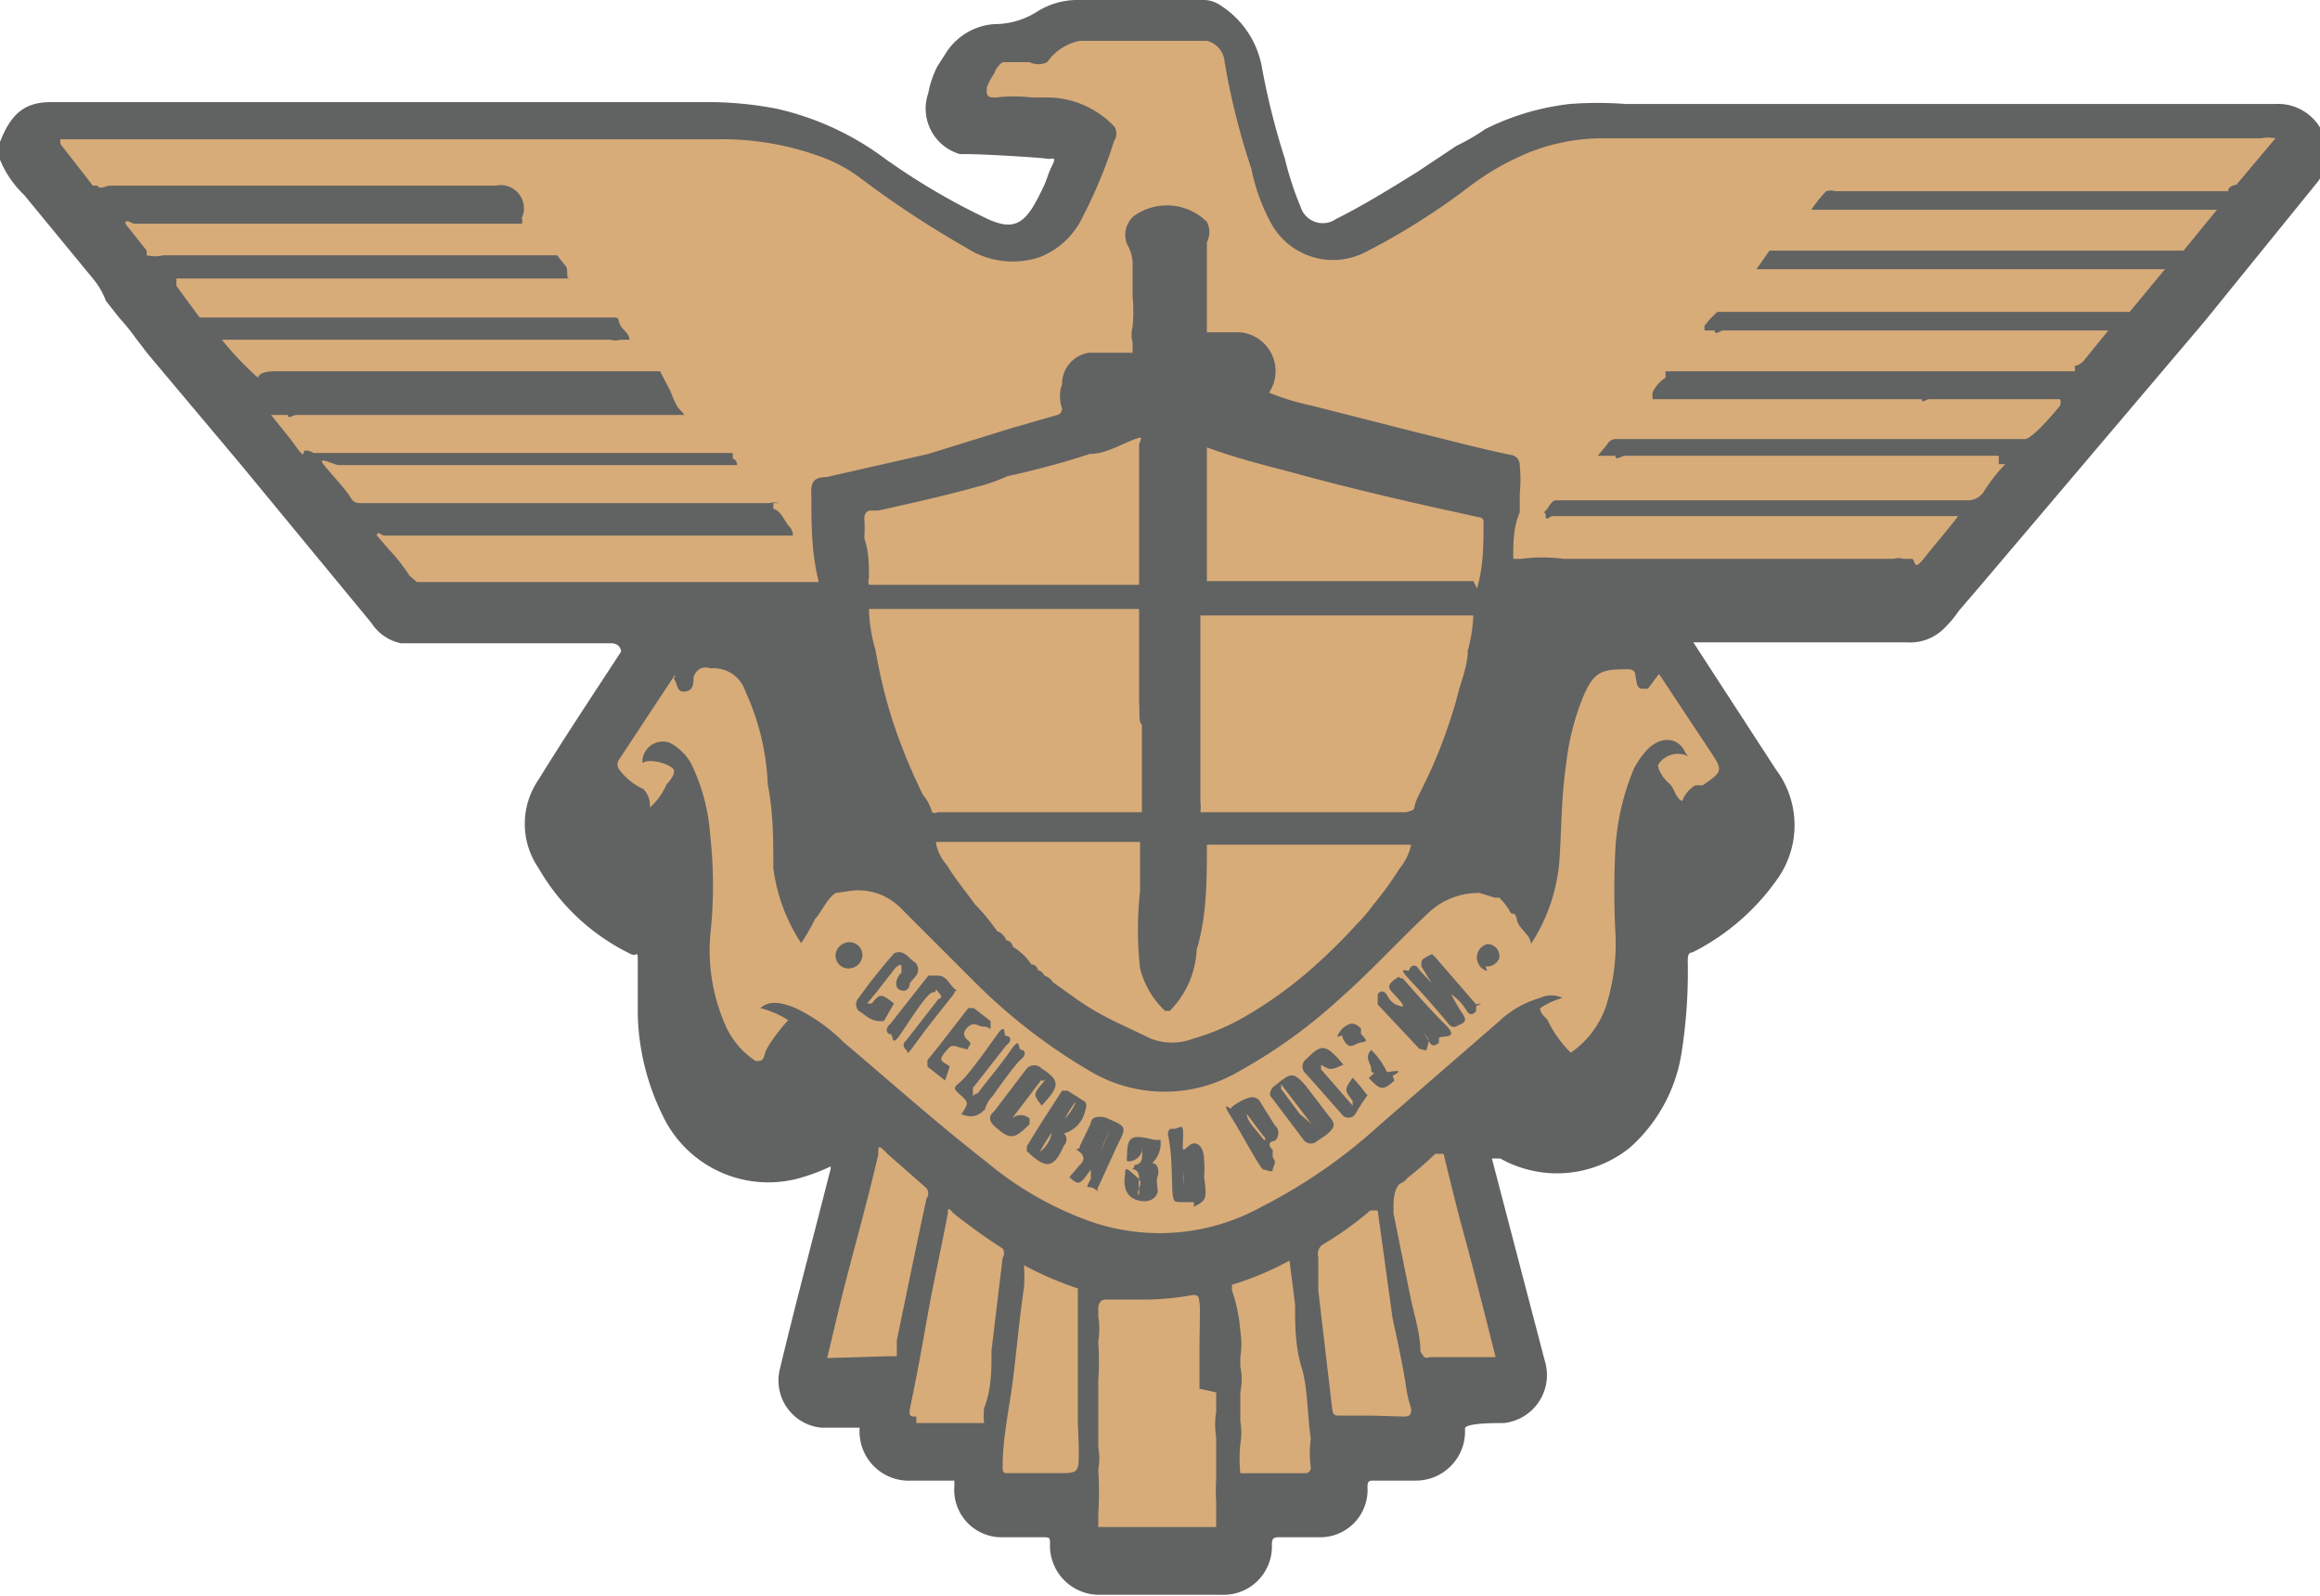 <svg xmlns="http://www.w3.org/2000/svg" viewBox="0 0 24.99 17.19"><defs><style>.cls-1{fill:#616262;}.cls-2{fill:#d7ac79;}</style></defs><title>delivery-methods-icon-3</title><g id="Слой_2" data-name="Слой 2"><g id="Layer_1" data-name="Layer 1"><path class="cls-1" d="M21.1,6.58a1.15,1.15,0,0,1-.14.17.52.52,0,0,1-.42.17h-2.3l.24.37.65,1a1,1,0,0,1,0,1.2,2.47,2.47,0,0,1-.9.77c-.05,0-.05.05-.05.1a5.65,5.65,0,0,1-.07,1,1.72,1.72,0,0,1-.55,1,1.25,1.25,0,0,1-1.4.12l-.09,0,.12.46.45,1.72a.52.52,0,0,1-.44.67c-.11,0-.42,0-.42.06a.53.53,0,0,1-.54.56H14.8c-.05,0-.07,0-.07.07a.51.51,0,0,1-.53.54h-.41c-.06,0-.09,0-.09.08a.52.52,0,0,1-.54.54H11.85a.53.53,0,0,1-.54-.55c0-.06,0-.07-.07-.07h-.43a.51.51,0,0,1-.53-.55s0-.06,0-.06H9.82a.53.53,0,0,1-.56-.57v0H8.85a.51.51,0,0,1-.45-.63c.17-.71.36-1.42.54-2.13a.11.11,0,0,0,0-.08H9a2.14,2.14,0,0,1-.42.16A1.26,1.26,0,0,1,7.13,12a2.59,2.59,0,0,1-.26-1.06c0-.18,0-.37,0-.55s0-.08-.07-.11a2.3,2.3,0,0,1-1-.93.84.84,0,0,1,0-.95c.29-.47.59-.92.89-1.38,0,0,0-.1-.13-.09H4.32A.5.5,0,0,1,4,6.71L2.59,5l-1-1.19,0,0-.13-.17a2.17,2.17,0,0,0-.17-.21l-.15-.19A.81.81,0,0,0,1,3L.26,2.1A1.09,1.09,0,0,1,0,1.72a.6.6,0,0,1,0-.19c.12-.31.27-.43.55-.43H7.68a3.92,3.92,0,0,1,.68.07,3.07,3.07,0,0,1,1.16.53,7.22,7.22,0,0,0,1.1.65c.27.13.4.08.54-.18s.11-.26.17-.38,0-.07-.05-.08-.65-.05-.89-.05h-.05A.51.51,0,0,1,10,1,1,1,0,0,1,10.1.71l.09-.14a.67.67,0,0,1,.52-.31.86.86,0,0,0,.47-.14.82.82,0,0,1,.4-.12h1.36a.33.33,0,0,1,.21.06,1,1,0,0,1,.44.65,7.81,7.81,0,0,0,.25,1,3.5,3.5,0,0,0,.17.52.25.25,0,0,0,.38.13c.3-.15.59-.33.88-.51l.42-.28A2.3,2.3,0,0,0,16,1.39a2.72,2.72,0,0,1,.91-.27,4,4,0,0,1,.6,0h7a.53.53,0,0,1,.55.44.51.51,0,0,1-.12.43l-1.2,1.48L21.34,6.3l0,0ZM16.05,5.27h0Z"/><path class="cls-2" d="M8.5,5.67c-.06-.07-.08-.16-.17-.19V5.42s0,0,.06,0a.17.17,0,0,0-.1,0H4s-.08,0-.09,0v0l0,0c-.07,0-.1,0-.14-.07s-.19-.23-.28-.34.11,0,.16,0,.05,0,.08,0h4s.09,0,.11,0,.07,0,.1,0,0,0,0,0h0s0-.06-.05-.07,0,0,0,0h0a.1.1,0,0,0,0-.06s-.07,0-.1,0H3.38s-.11-.06-.11,0-.1-.1-.15-.16l-.2-.25H3.1c0,.05.06,0,.09,0H7.13s.2,0,.23,0-.05-.06-.07-.1a1.44,1.44,0,0,1-.07-.16L7.11,4H2.94s-.15,0-.16.07a3.26,3.26,0,0,1-.39-.41s0,0,0,0,.06,0,.09,0H6.58a.17.17,0,0,0,.1,0h.1c0-.07-.07-.1-.1-.16s0-.08-.08-.08H2.28s-.08,0-.13,0L1.9,3.08V3S2,3,2,3H2s0,0,.07,0H3.58L5.51,3h.63s.06,0,0,0,0-.1-.06-.15L6,2.75H1.76a.38.38,0,0,1-.18,0l0-.05-.23-.29c0-.06.07,0,.1,0H5.55s.06,0,.07,0a.07.07,0,0,0,0-.06A.25.25,0,0,0,5.34,2H1.19c-.06,0-.11.05-.14,0H1L.65,1.55s0-.05,0-.05H7.73a3.11,3.11,0,0,1,1.17.21,1.68,1.68,0,0,1,.37.21,10.66,10.66,0,0,0,1.14.75.92.92,0,0,0,.79.1.86.86,0,0,0,.47-.45,5,5,0,0,0,.33-.8.14.14,0,0,0,0-.16,1,1,0,0,0-.74-.31c-.05,0-.1,0-.15,0a1.6,1.6,0,0,0-.38,0c-.08,0-.11,0-.1-.11a.71.71,0,0,1,.08-.15A.24.24,0,0,1,10.8.67h.29a.22.22,0,0,0,.19,0,.56.56,0,0,1,.35-.23H13a.25.25,0,0,1,.19.22,7.57,7.57,0,0,0,.29,1.16,2.05,2.05,0,0,0,.22.6.76.76,0,0,0,1,.3A7.37,7.37,0,0,0,15.84,2a2.86,2.86,0,0,1,.66-.37,2.19,2.19,0,0,1,.71-.14h7.14a.42.42,0,0,1,.16,0l-.42.5S24,2,24,2.06h0s-.05,0-.08,0H19.77a.17.17,0,0,0-.1,0v0a1.56,1.56,0,0,0-.16.2h4.37l-.36.44H19.17s-.08,0-.11,0l-.14.2h4.4l-.38.46H18.57s-.05,0-.07,0v0a1,1,0,0,0-.14.15s0,.05,0,.05h.11c0,.06.06,0,.09,0h3.94s.08,0,.1,0h.11v0l0,0-.26.32s-.05.06-.1.06h0V4s0,0,0,0H17.94s0,0,0,0v.07h0a.36.36,0,0,0-.14.16s0,0,0,.07H20.7c0,.05.05,0,.08,0H22s.09,0,.12,0h.07a.09.09,0,0,1,0,.07s-.29.36-.38.36H17.42a.11.11,0,0,0-.11.06l-.1.12s-.05,0-.05,0,0,0,.05,0h.19v0c0,.06.07,0,.1,0h3.95s.07,0,.08,0V5s0,0,.07,0a1.83,1.83,0,0,0-.24.31.21.21,0,0,1-.18.08H16.82s-.06,0-.06,0h0c-.05,0-.07.07-.11.11s0,0,0,.06.05,0,.07,0,.06,0,.09,0H21s.08,0,.09,0-.25.31-.37.46-.08,0-.13,0h-.09a.17.17,0,0,0-.1,0H16.84a1.7,1.7,0,0,0-.45,0H16.3c0-.17,0-.34.07-.5v-.2a1.62,1.62,0,0,0,0-.31.11.11,0,0,0-.1-.11c-.34-.07-.67-.16-1-.24l-1.14-.29a2.69,2.69,0,0,1-.46-.14.42.42,0,0,0-.31-.65s-.05,0-.08,0H13V3.08c0-.11,0-.22,0-.33s0-.07,0-.09,0,0,0-.05a.24.24,0,0,0,0-.22,0,0,0,0,0,0,0,.61.61,0,0,0-.79-.06.27.27,0,0,0-.07.3.43.43,0,0,1,.06.24V2.9h0l0,0c0,.1,0,.19,0,.29a1.82,1.82,0,0,1,0,.33.33.33,0,0,0,0,.17V3.8h-.4s-.06,0-.07,0h0a.34.34,0,0,0-.29.34.39.39,0,0,0,0,.26s0,.06-.05.07l-.52.15L10,4.89,8.9,5.14c-.14,0-.17.06-.16.2,0,.31,0,.62.08.93-.05,0-.1,0-.15,0s-.06,0-.09,0h-4s-.06,0-.09,0L4.41,6.2h0a1.93,1.93,0,0,0-.22-.28l-.13-.15c0-.06.05,0,.08,0,1.43,0,2.86,0,4.29,0,0,0,.07,0,.1,0S8.52,5.68,8.5,5.67Z"/><path class="cls-2" d="M13.1,15v.21a.82.82,0,0,0,0,.27s0,.1,0,.14v.31a2.25,2.25,0,0,0,0,.26s0,.08,0,.12v.14H11.83v-.14a3.85,3.85,0,0,0,0-.48.65.65,0,0,0,0-.24s0-.08,0-.11,0,0,0-.06v-.55a3,3,0,0,0,0-.42.82.82,0,0,0,0-.27l0,0s0-.06,0-.08,0-.11.1-.1h.41a2.94,2.94,0,0,0,.51-.05c.08,0,.06.05.07.08s0,.35,0,.52v.3s0,.08,0,.11Z"/><path class="cls-2" d="M11.62,15.63c0,.24,0,.24-.24.24h-.51c-.06,0-.07,0-.07-.07,0-.31.07-.62.11-.93s.07-.67.12-1a2,2,0,0,0,0-.24s0-.05,0,0a3.76,3.76,0,0,0,.58.25s0,0,0,.06c0,.3,0,.6,0,.89,0,.11,0,.22,0,.34s0,0,0,.08,0,0,0,.06S11.62,15.51,11.62,15.63Zm-.08.2v0H11v0Z"/><path class="cls-2" d="M13.27,13.9s0-.05,0-.06a3.27,3.27,0,0,0,.62-.26l.06.47c0,.22,0,.45.07.68s.06.51.1.77a1.09,1.09,0,0,0,0,.31s0,.06-.06.06h-.7s0,0,0,0a1.56,1.56,0,0,1,0-.31.71.71,0,0,0,0-.25V15a.67.67,0,0,0,0-.28s0-.07,0-.1a.86.86,0,0,0,0-.28A1.7,1.7,0,0,0,13.27,13.9Zm.22,1.91v0H14v0Z"/><path class="cls-2" d="M14.78,15.25h-.34c-.06,0-.08,0-.09-.07L14.2,13.9c0-.12,0-.24,0-.36a.12.12,0,0,1,.06-.14,3.52,3.52,0,0,0,.5-.36s.06,0,.08,0L15,14.2c.05.23.1.46.14.7a1.31,1.31,0,0,0,.06.27c0,.06,0,.09-.08.09Z"/><path class="cls-2" d="M9.87,15.26c-.06,0-.08,0-.07-.08.07-.33.13-.66.19-1s.15-.74.22-1.11c0-.05,0-.07.06,0a6.42,6.42,0,0,0,.53.38.09.09,0,0,1,0,.1l-.12,1c0,.21,0,.42-.08.62a.86.86,0,0,0,0,.16H9.87Z"/><path class="cls-2" d="M15.3,14.56c0-.2-.07-.4-.11-.6s-.12-.59-.18-.89c0,0,0-.07,0-.09s0-.17.07-.23h0a.16.16,0,0,0,.08-.06,3.73,3.73,0,0,0,.3-.26c.05,0,.07,0,.09,0,.07.29.14.58.22.87s.23.88.34,1.32h-.71a.07.07,0,0,1-.06,0Z"/><path class="cls-2" d="M8.91,14.63,9.06,14c.13-.52.27-1,.4-1.56,0-.11,0-.11.11,0l.41.36a.09.09,0,0,1,0,.11c-.11.51-.21,1-.32,1.53v.09l0,0s0,0,0,.08h0s-.06,0-.09,0Z"/><path class="cls-2" d="M15.87,6.63a1.67,1.67,0,0,1-.06.38c0,.16-.07.32-.11.48s-.12.4-.2.6-.14.32-.22.48,0,.14-.13.18H12.93a.5.5,0,0,0,0-.12v-2h2.92Z"/><path class="cls-2" d="M13,9.1h2.2a.58.58,0,0,1-.12.25,3.69,3.69,0,0,1-.29.4,1.63,1.63,0,0,1-.17.2,6.23,6.23,0,0,1-.52.51,4.54,4.54,0,0,1-.67.48,2.48,2.48,0,0,1-.58.25.63.63,0,0,1-.45,0L12,11a3,3,0,0,1-.45-.27l-.21-.15a.16.16,0,0,0-.09-.07h0a.11.11,0,0,0-.07-.06h0a.07.07,0,0,0-.07-.06h0a.61.61,0,0,0-.2-.19h0a.08.08,0,0,0-.07-.07h0a.17.17,0,0,0-.1-.1,2.17,2.17,0,0,0-.24-.29c-.1-.14-.21-.27-.3-.42a.49.49,0,0,1-.12-.25h2.2c0,.18,0,.35,0,.53a3.82,3.82,0,0,0,0,.83.94.94,0,0,0,.27.46s0,0,.05,0a1,1,0,0,0,.29-.66C13,9.87,13,9.48,13,9.1Z"/><path class="cls-2" d="M10.85,5.13a9,9,0,0,0,.89-.24c.16,0,.31-.09.46-.15s.07,0,.07.06,0,.29,0,.43V6.3H9.36a.1.1,0,0,1,0-.07c0-.14,0-.29-.05-.43a1.7,1.7,0,0,0,0-.22s0-.08.07-.08l.08,0c.36-.08.72-.16,1.08-.26A1.89,1.89,0,0,0,10.85,5.13Z"/><path class="cls-2" d="M15.87,6.26H13V5.9c0-.31,0-.63,0-1V4.82h0v0s0,0,0,0c.3.11.61.19.92.27.65.18,1.31.33,2,.48,0,0,.07,0,.06.06,0,.24,0,.47-.07.71Z"/><path class="cls-2" d="M12.3,7.81v.88s0,0,0,.06h-2.2a.06.06,0,0,1-.06,0,.5.5,0,0,0-.1-.19,6.25,6.25,0,0,1-.33-.81A5.63,5.63,0,0,1,9.43,7a1.68,1.68,0,0,1-.07-.44h2.91c0,.35,0,.69,0,1C12.28,7.7,12.26,7.76,12.3,7.81Z"/><path class="cls-2" d="M11.59,11.87a.57.57,0,0,1-.12.18h0a0,0,0,0,1,0,0,1.4,1.4,0,0,1,.1-.16s0,0,0,0A0,0,0,0,1,11.59,11.87Z"/><path class="cls-2" d="M14.2,12.17v0s0,0,0,0L14,12l-.2-.27s0,0,0-.05,0,0,0,0l.32.42Z"/><path class="cls-2" d="M13.61,12.24h0L13.43,12s0,0,0,0h0c0,.08.1.17.16.25S13.63,12.24,13.61,12.24Z"/><path class="cls-2" d="M18.42,8.09l-.55-.83-.12.16s0,0-.06,0-.06-.07-.07-.12,0-.07-.06-.09h0c-.28,0-.38,0-.5.28a2.69,2.69,0,0,0-.19.74c-.05.34-.05.67-.07,1a1.91,1.91,0,0,1-.31.94c0-.1-.13-.16-.15-.26s-.05-.05-.07-.08a.67.67,0,0,0-.12-.16,0,0,0,0,1-.05,0h0l-.16-.05a.78.78,0,0,0-.56.22c-.32.3-.62.63-.95.92a5.68,5.68,0,0,1-1.1.79,1.57,1.57,0,0,1-1.57,0,6.15,6.15,0,0,1-1.22-.93L9.7,9.78a.64.64,0,0,0-.56-.18L9,9.62l0,0c-.1.07-.14.19-.22.28a2.43,2.43,0,0,1-.15.26,1.9,1.9,0,0,1-.3-.81c0-.3,0-.6-.06-.9a2.64,2.64,0,0,0-.24-1,.36.36,0,0,0-.38-.25.14.14,0,0,0-.1,0,.15.15,0,0,0-.08.1c0,.06,0,.14-.09.15s-.08-.07-.11-.12,0,0,0-.06,0,0,0,0l-.6.91a.09.09,0,0,0,0,.11.67.67,0,0,0,.26.21A.25.25,0,0,1,7,8.7a.72.72,0,0,0,.18-.25s.09-.09.08-.15S7,8.16,6.92,8.22A.22.22,0,0,1,7.21,8a.55.55,0,0,1,.26.28A2.08,2.08,0,0,1,7.65,9a4.88,4.88,0,0,1,0,1.08,2,2,0,0,0,.18,1,.88.88,0,0,0,.31.35h0c.06,0,.08,0,.1-.08s.15-.25.25-.36a1,1,0,0,0-.3-.13c.09-.08.21-.07.38,0a1.9,1.9,0,0,1,.52.37c.51.43,1,.87,1.54,1.29a3.64,3.64,0,0,0,1.15.65A2.27,2.27,0,0,0,13.59,13a5.77,5.77,0,0,0,1.27-.88L16.15,11a1.07,1.07,0,0,1,.44-.25.28.28,0,0,1,.24,0,.86.86,0,0,0-.24.11c0,.06.05.09.08.13a1.24,1.24,0,0,0,.25.35h0a1,1,0,0,0,.4-.57,2.22,2.22,0,0,0,.08-.73,8.75,8.75,0,0,1,0-.89,2.62,2.62,0,0,1,.2-.87.9.9,0,0,1,.14-.2c.14-.15.32-.14.4,0a.18.18,0,0,0,.05.07.25.25,0,0,0-.33.09c0,.06.06.15.12.2s.06.15.14.19a.33.33,0,0,1,.14-.17l.08,0C18.56,8.31,18.56,8.3,18.42,8.09ZM9.11,10.43A.14.14,0,0,1,9,10.29a.15.15,0,0,1,.15-.14.14.14,0,0,1,.14.14A.15.15,0,0,1,9.11,10.43Zm.37.57c-.11,0-.16-.07-.23-.11a.1.1,0,0,1,0-.14c.12-.17.25-.33.38-.48l0,0c.11-.05.16.06.23.1a.11.11,0,0,1,0,.15l-.06.07s0,.1-.09.08-.06-.14,0-.19h0s0,0,0-.06-.05,0-.06,0l-.21.27-.1.12s0,0,0,0,0,0,.05,0h0c.09-.11.1-.11.24,0L9.52,11Zm.28.31s-.06-.05,0-.1l.35-.45s.06,0,0-.07,0,0-.06,0-.24.29-.35.45-.07,0-.11,0-.06-.06,0-.11l.41-.52s0,0,.1,0,.12.09.18.14,0,0,0,.05l0,0c-.14.18-.28.35-.41.53S9.79,11.32,9.76,11.31Zm.42.33s0,0,0,0l-.19-.15s0,0,0-.07c.15-.18.29-.37.44-.56a0,0,0,0,1,.06,0l.18.14s0,0,0,.06,0,0-.07,0-.1-.06-.17,0h0c-.07.06-.05.11,0,.15s0,.05,0,.08-.05,0-.07,0-.1-.05-.14,0l0,0s-.07.07-.08.11.06.06.09.09l0,0Zm.17.37c.08-.12.09-.13,0-.21s-.08-.08,0-.15.26-.32.38-.49.07,0,.11,0,.07.05,0,.1l-.36.46s0,0,0,.06,0,0,.05,0c.12-.16.25-.31.36-.47s.07,0,.11,0,.06.05,0,.1-.21.26-.31.4a.32.32,0,0,0-.08.14C10.56,12,10.49,12.06,10.35,12Zm.36.12c-.05-.05-.07-.1,0-.16l.35-.46a.11.11,0,0,1,.16,0c.2.13.2.19,0,.4-.09-.12-.09-.12,0-.23s0,0,0-.05,0,0,0,0l-.32.42s0,0,0,0,0,0,0,0l0,0a.14.14,0,0,1,.19,0s0,0,0,0l0,.06C10.92,12.28,10.88,12.28,10.71,12.13Zm.35.27s0,0,0-.05c.12-.2.25-.4.38-.6,0,0,0,0,.06,0l.19.12a.1.1,0,0,1,0,.09.32.32,0,0,1-.23.25.09.09,0,0,1,0,.13v0C11.35,12.59,11.27,12.6,11.06,12.4Zm.69.39c-.05,0-.05,0,0-.09l0-.1,0,0-.06.08c-.06.08-.09.08-.17,0s0,0,0,0l.11-.13s.09-.07,0-.14,0,0,0-.06l.12-.25c0-.07.09-.08.16-.06.23.1.23.09.12.31l-.21.46C11.84,12.86,11.8,12.8,11.75,12.79Zm.66-.26c.06,0,.08.08.06.14s0,.11,0,.16-.06.12-.16.11-.23-.06-.19-.3c0-.05,0-.07.08,0s.1.08.07.16,0,.07,0,.07,0,0,0-.06a.5.5,0,0,1,0-.12s0-.08-.05-.09,0,0,0-.05,0,0,0,0,.07,0,.08-.07a.59.59,0,0,0,0-.13s0,0,0,0,0,0,0,0v.05a.15.15,0,0,1-.16.11s0,0,0,0a.11.11,0,0,1,0-.05c0-.23.05-.24.3-.18l.06,0A.29.29,0,0,1,12.41,12.53Zm.45.42h-.13c-.08,0-.09,0-.1-.1s0-.42-.05-.63c0,0,0-.07.05-.06s.1-.05.11,0,0,.12,0,.18,0,.06.07,0,.16,0,.16.16a1.1,1.1,0,0,1,0,.18C13,12.91,13,12.93,12.86,13Zm.85-.56a.56.56,0,0,0,0,.08c.05.06,0,.09,0,.13s-.07,0-.1,0-.23-.38-.35-.57,0-.07,0-.09.14-.11.22-.12a.1.1,0,0,1,.1.06l.15.24a.11.11,0,0,1,0,.17C13.66,12.3,13.66,12.34,13.71,12.39Zm.57-.16-.09.06a.1.1,0,0,1-.14,0l-.37-.49a0,0,0,0,1,0,0,.12.12,0,0,1,.06-.11c.17-.14.19-.14.32,0l.26.34C14.39,12.11,14.38,12.15,14.28,12.23ZM14.6,12a.09.09,0,0,1-.15,0l-.38-.43a.1.1,0,0,1,0-.16c.16-.16.2-.16.35,0,0,0,0,0,.05.06-.14.06-.14.06-.24,0s0,0,0,0,0,0,0,.05l.34.39s0,0,0,0,0,0,0-.05h0c-.09-.12-.09-.12,0-.25.06.06.11.13.16.19s0,0,0,0S14.66,11.89,14.6,12Zm.42-.36c-.12.11-.15.1-.25,0l-.31-.34c-.08-.1-.07-.14,0-.22l0,0c.08-.07.13-.07.2,0l0,.06c.07.07.07.08,0,.09s-.11.08-.17,0,0-.09-.08-.06,0,.07,0,.1l.29.32s0,.07.07,0,0,0,0-.07-.08-.12,0-.21,0,0,0,0a.81.81,0,0,1,.17.24C15.12,11.52,15.07,11.55,15,11.59Zm.48-.41s-.06.07-.1,0L15.26,11l0,0s.07.12.11.17,0,.1,0,.13-.06,0-.08,0l-.45-.48s0-.07,0-.1.06-.07.1,0,.07.1.15.12-.07-.12-.11-.17,0-.09.06-.13,0,0,.07,0c.15.17.3.34.46.5S15.53,11.15,15.5,11.18Zm.4-.34s-.05.08-.1,0a.58.58,0,0,0-.17-.18,2.53,2.53,0,0,0,.13.22c.05.08,0,.09-.06.12s-.06,0-.08,0c-.14-.17-.29-.34-.44-.5s0-.07,0-.1.06-.09.11,0l.13.14,0,0-.11-.18c0-.07,0-.07.07-.11s.05,0,.07,0l.45.52C16,10.8,15.93,10.82,15.9,10.84Zm.12-.43a.15.15,0,0,1,0-.29.13.13,0,0,1,.13.15A.14.14,0,0,1,16,10.41Z"/><path class="cls-2" d="M11.2,12.41a1.93,1.93,0,0,1,.13-.21l0,0v0A.34.34,0,0,1,11.2,12.41Z"/><path class="cls-2" d="M11.85,12.41s0,0,0,0a2.56,2.56,0,0,1,.11-.24s0,0,0,0,0,0,0,0l-.11.24S11.87,12.41,11.85,12.41Z"/><path class="cls-2" d="M12.75,12.62s0-.1,0-.11,0,.07,0,.11a.76.76,0,0,1,0,.15s0,.05,0,.05,0,0,0,0S12.75,12.67,12.75,12.62Z"/></g></g></svg>